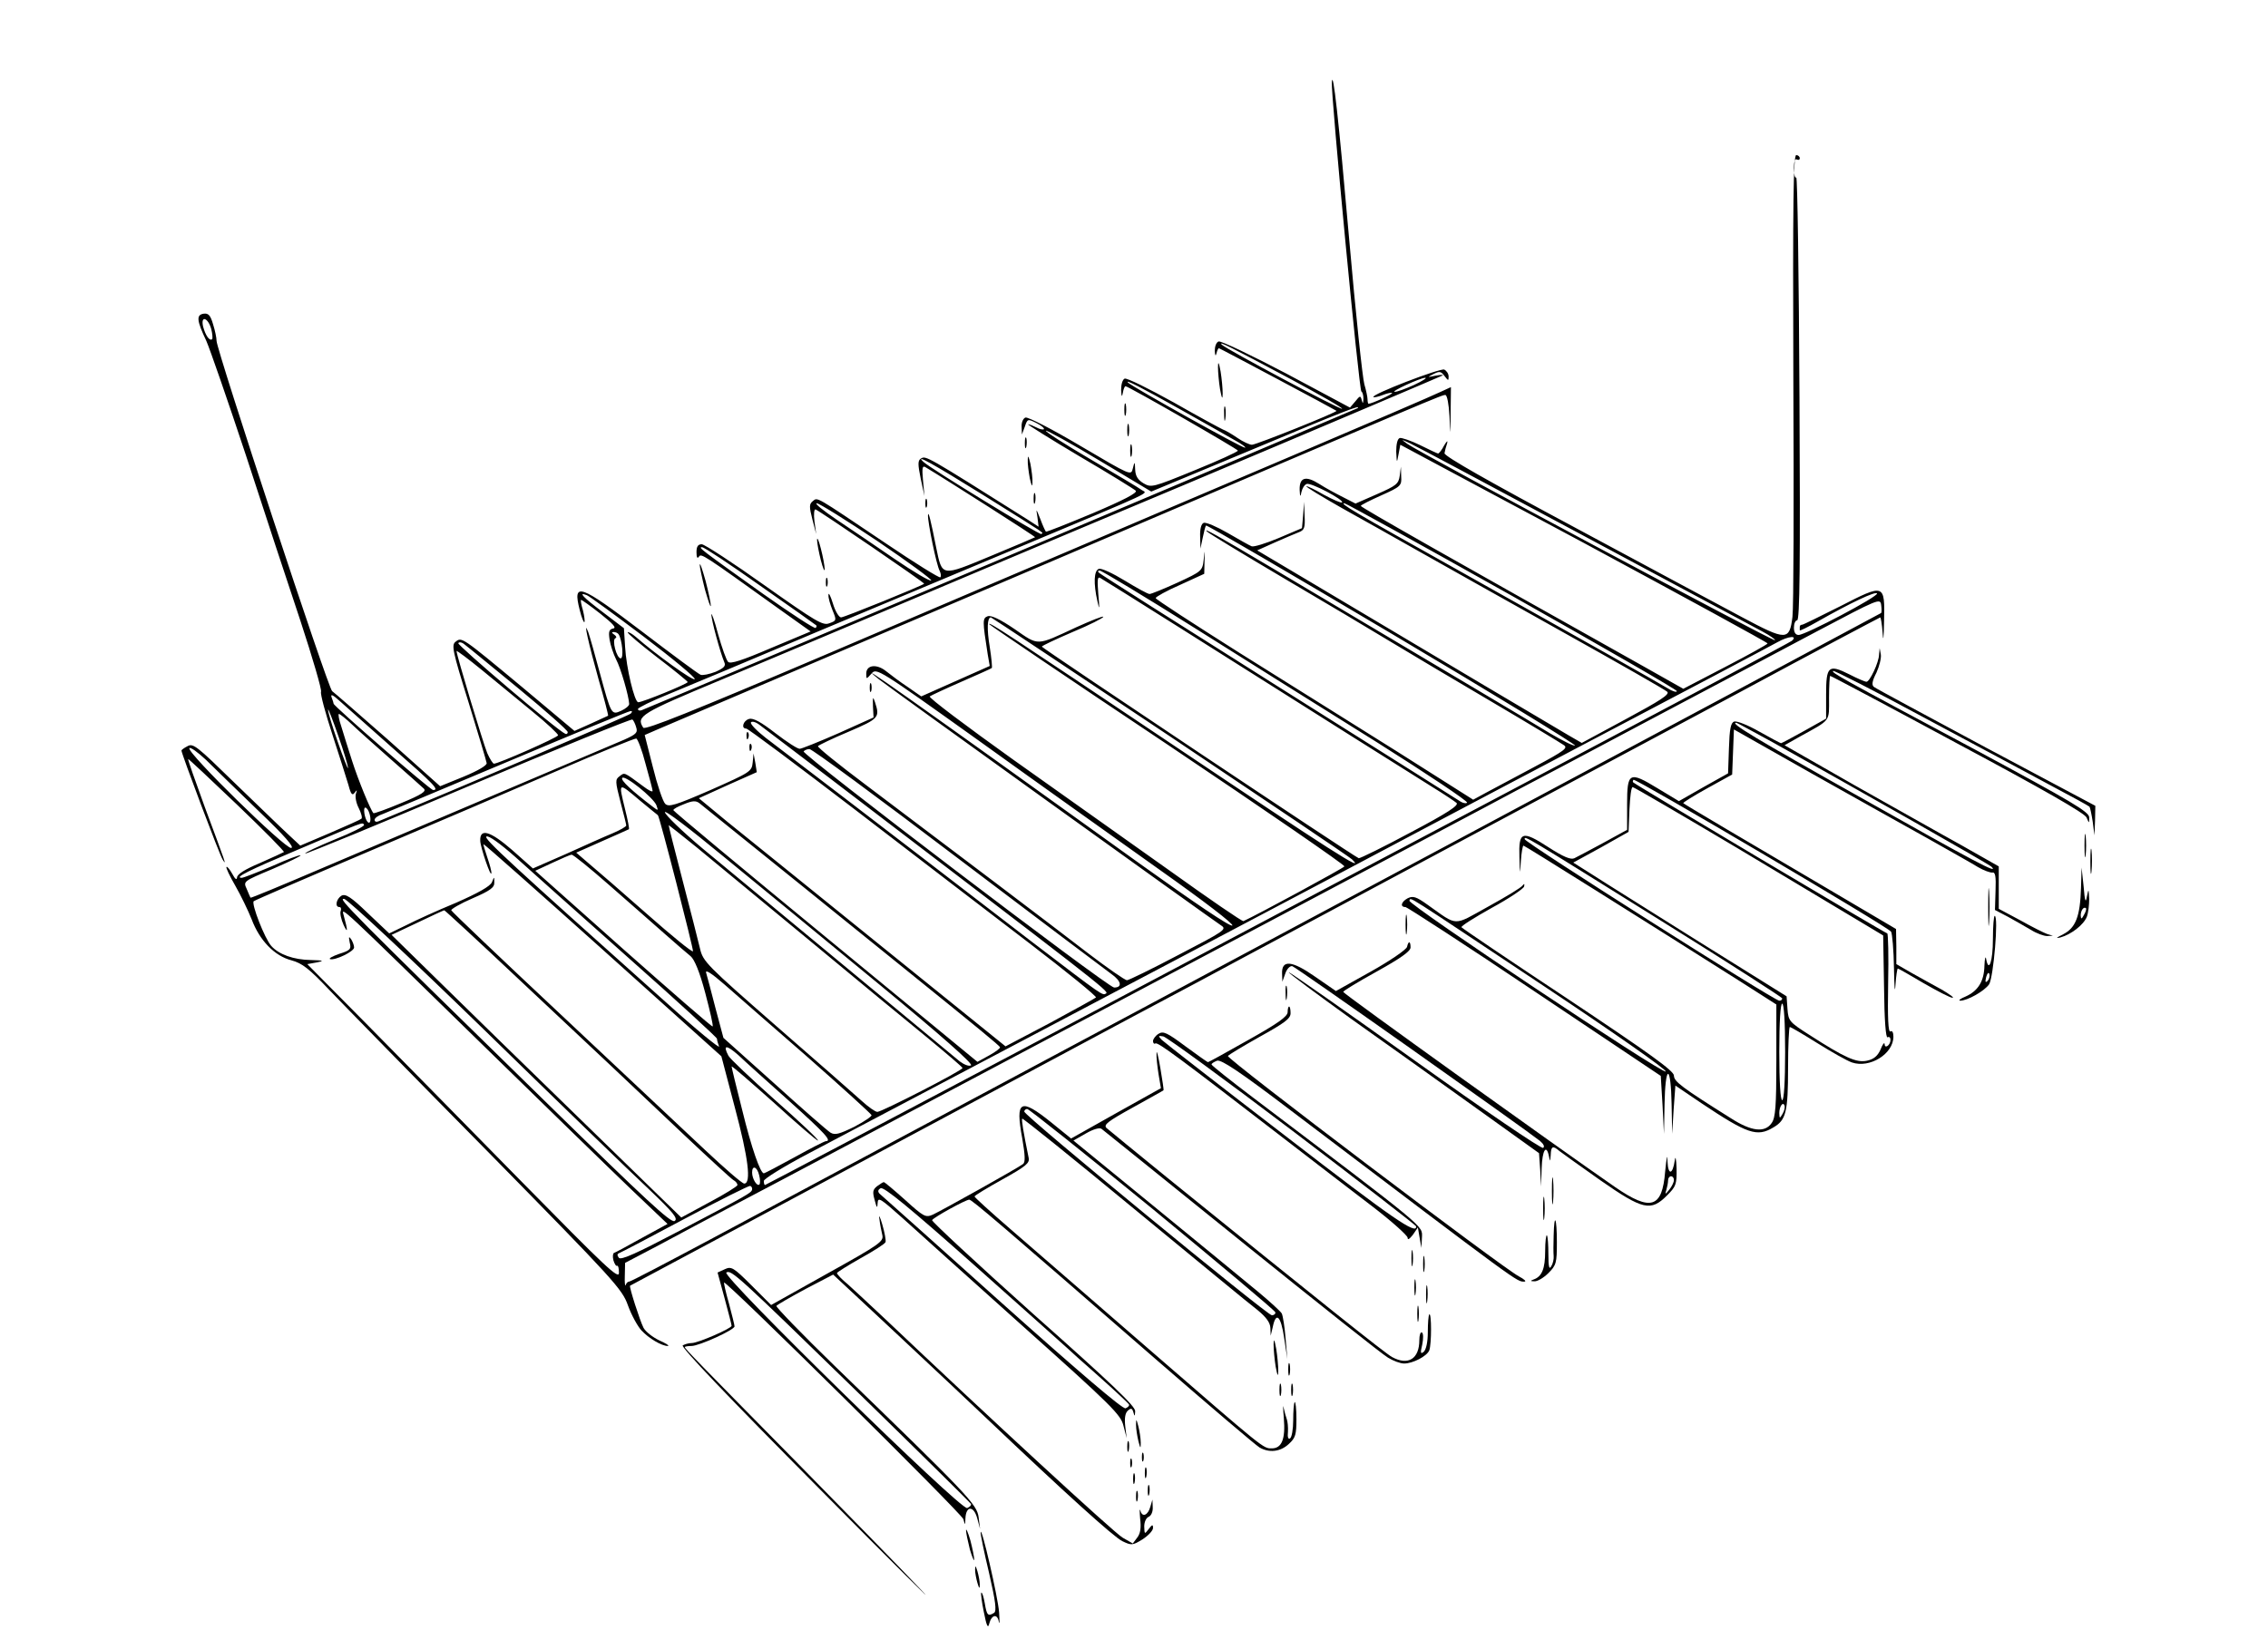 <?xml version="1.0" standalone="no"?>
<!DOCTYPE svg PUBLIC "-//W3C//DTD SVG 20010904//EN"
 "http://www.w3.org/TR/2001/REC-SVG-20010904/DTD/svg10.dtd">
<svg version="1.0" xmlns="http://www.w3.org/2000/svg"
 width="775pt" height="557pt" viewBox="0 0 775 557"
 preserveAspectRatio="xMidYMid meet">

<g transform="translate(0,557) scale(0.1,-0.1)"
fill="#000000" stroke="none">
<path d="M4551 5290 c-4 -38 93 -1055 101 -1058 4 -2 7 -13 7 -25 -1 -17 -2
-18 -6 -4 -4 16 -6 15 -22 -5 l-18 -21 -217 116 c-120 63 -224 113 -232 110
-8 -3 -13 -17 -13 -32 1 -17 3 -20 6 -8 2 9 6 17 8 17 3 0 397 -210 402 -214
5 -4 -274 -116 -289 -116 -8 0 -30 10 -49 23 -19 13 -41 26 -50 29 -9 4 -85
45 -169 93 -85 47 -159 84 -167 81 -7 -3 -12 -19 -12 -38 1 -24 3 -27 6 -10 2
12 6 22 9 22 10 0 384 -215 384 -220 0 -4 -66 -34 -147 -67 -144 -59 -149 -60
-175 -45 -20 12 -28 25 -29 47 -1 29 -2 29 -8 4 -6 -25 -6 -25 -179 77 -96 57
-180 100 -188 97 -8 -3 -14 -17 -13 -32 l1 -26 10 27 c9 27 10 27 40 12 16 -8
28 -18 25 -21 -3 -2 -14 0 -25 6 -12 6 -24 11 -29 11 -4 0 74 -49 175 -109
101 -59 188 -113 193 -118 7 -7 -41 -32 -147 -77 -86 -36 -159 -65 -160 -63
-2 2 -11 21 -19 43 -15 37 -15 38 -10 7 l4 -33 -37 24 c-349 220 -348 219
-365 209 -11 -7 -11 -19 -1 -68 l13 -60 -5 53 c-4 44 -2 52 9 45 67 -40 376
-237 374 -239 -1 -1 -69 -30 -151 -64 -171 -71 -166 -72 -187 29 -19 96 -27
127 -28 110 -1 -23 29 -171 40 -190 4 -9 6 -19 2 -22 -3 -3 -87 49 -186 116
-247 166 -232 158 -250 144 -12 -10 -12 -19 -1 -62 l13 -50 -6 44 c-3 24 -1
42 4 40 18 -8 374 -251 371 -254 -10 -8 -273 -115 -284 -115 -7 0 -20 21 -28
48 -8 26 -15 39 -15 29 -1 -10 6 -33 14 -53 14 -34 14 -35 -11 -44 -22 -9 -45
5 -222 130 -108 77 -205 140 -214 140 -13 0 -18 -8 -18 -27 0 -18 3 -23 8 -16
8 13 12 10 274 -178 l108 -77 -136 -57 c-98 -42 -138 -55 -146 -47 -6 6 -21
48 -34 94 -12 46 -23 76 -23 68 -1 -16 30 -130 44 -163 6 -13 -1 -20 -30 -33
-21 -8 -44 -13 -51 -10 -8 3 -97 69 -198 146 -217 165 -240 173 -215 75 6 -25
14 -44 16 -41 2 2 0 20 -5 40 -6 20 -9 36 -6 36 2 0 32 -21 65 -47 44 -35 57
-49 44 -51 -14 -3 -16 -11 -12 -38 3 -19 13 -49 22 -67 16 -29 44 -127 45
-153 0 -6 -12 -16 -27 -23 -34 -15 -34 -15 -73 128 -17 64 -35 127 -40 141
-19 50 2 -43 36 -164 19 -65 33 -120 32 -122 -2 -1 -28 -13 -59 -27 l-56 -25
-179 150 c-208 173 -206 171 -227 155 -15 -11 -11 -31 44 -207 33 -107 61
-201 62 -208 1 -8 -30 -26 -78 -46 l-81 -33 -178 159 c-99 87 -185 162 -191
166 -13 7 -395 1166 -395 1197 0 10 -5 35 -12 57 -9 31 -16 38 -32 36 -26 -4
-24 -23 9 -93 12 -27 73 -203 135 -390 61 -187 145 -443 187 -568 41 -125 73
-234 70 -241 -3 -7 15 -74 39 -147 24 -74 49 -152 55 -173 8 -31 13 -36 21
-25 8 11 9 10 4 -4 -3 -10 1 -32 10 -49 8 -16 13 -33 9 -36 -3 -3 -52 -25
-108 -49 l-101 -43 -46 43 c-25 23 -106 102 -182 175 -123 120 -138 133 -157
122 -12 -6 -21 -13 -21 -15 0 -10 131 -359 141 -373 14 -22 12 -17 -62 182
-32 88 -58 161 -56 162 1 1 76 -69 167 -156 91 -87 163 -160 160 -162 -3 -2
-40 -19 -83 -38 -50 -21 -77 -38 -77 -49 -1 -10 -7 -5 -16 12 -9 16 -18 27
-20 24 -3 -2 11 -31 30 -64 19 -33 44 -85 56 -115 27 -72 78 -125 136 -140 37
-10 61 -29 131 -103 47 -49 291 -299 542 -553 431 -439 457 -467 477 -524 12
-33 33 -71 46 -85 25 -27 69 -53 90 -53 7 0 -6 9 -29 19 -23 11 -47 30 -54 43
-12 23 -50 141 -46 144 1 1 169 90 372 199 204 109 523 280 710 380 187 100
473 253 635 340 162 86 327 174 365 195 142 76 1235 661 1704 911 265 143 485
259 486 259 2 0 6 -24 8 -52 2 -35 4 -21 5 38 3 130 2 130 -150 52 -68 -34
-126 -63 -130 -63 -5 0 -8 -3 -8 -7 0 -5 0 -10 0 -12 0 -3 28 11 63 31 111 63
196 103 201 95 6 -10 -244 -142 -268 -142 -10 0 -16 8 -16 25 0 14 5 25 11 25
9 0 11 195 8 759 -2 417 -7 757 -11 754 -5 -2 -8 12 -8 32 0 22 4 34 10 30 6
-3 10 -1 10 4 0 6 -6 11 -12 11 -10 0 -12 -157 -10 -762 2 -420 1 -787 -3
-816 -10 -82 -21 -82 -171 -2 -71 38 -329 176 -574 308 -288 154 -445 243
-444 253 1 7 5 23 9 34 3 11 -1 8 -10 -7 -8 -16 -18 -28 -21 -28 -2 0 -30 13
-62 29 -31 15 -63 26 -69 24 -8 -3 -12 -21 -12 -46 2 -41 2 -41 8 -9 l6 32
628 -336 c345 -186 627 -340 627 -343 0 -3 -65 -39 -144 -80 l-144 -75 -133
75 c-641 359 -969 545 -969 550 0 3 32 19 70 36 67 30 70 33 68 65 l-1 33 -4
-31 c-4 -28 -12 -34 -78 -63 l-73 -32 -43 22 c-24 12 -61 32 -81 45 -46 29
-68 23 -67 -20 1 -24 3 -26 6 -8 3 13 10 25 18 28 14 6 129 -55 121 -63 -3 -3
-30 9 -62 26 -31 18 -58 31 -60 29 -2 -2 52 -35 119 -73 67 -37 187 -105 267
-150 80 -45 300 -169 490 -275 190 -106 351 -198 357 -204 10 -9 -25 -31 -140
-93 l-152 -82 -45 26 c-40 23 -434 257 -899 534 l-165 98 60 27 c32 14 69 30
82 35 19 7 22 15 20 56 l-2 48 -3 -45 -4 -45 -80 -34 c-43 -18 -85 -31 -92
-28 -6 2 -43 23 -81 45 -38 22 -75 38 -83 35 -8 -3 -13 -20 -12 -47 l1 -41 8
38 c4 20 9 39 11 41 2 3 289 -165 638 -372 349 -207 629 -378 623 -380 -6 -2
-43 17 -84 41 -64 39 -342 204 -953 567 -187 111 -237 139 -220 123 6 -6 123
-77 260 -158 138 -81 304 -180 370 -220 66 -40 221 -132 345 -205 124 -73 233
-139 243 -146 16 -10 5 -19 -100 -75 -65 -35 -138 -74 -163 -87 l-46 -25 -259
164 c-143 89 -387 243 -543 340 -155 98 -283 181 -283 185 0 4 37 25 83 45
l83 38 1 43 c1 42 1 42 -3 5 -4 -38 -7 -40 -89 -78 -46 -21 -90 -39 -96 -39
-6 0 -44 21 -85 46 -41 25 -80 43 -88 40 -17 -6 -19 -49 -5 -111 7 -32 8 -28
3 24 -4 52 -3 62 8 55 23 -13 416 -261 859 -541 113 -71 237 -149 275 -173 39
-24 75 -48 82 -54 9 -8 -30 -34 -157 -101 -93 -50 -173 -89 -177 -88 -14 4
-1082 718 -1083 723 0 3 47 25 105 50 58 24 105 48 105 52 0 4 -42 -13 -93
-36 -138 -64 -126 -64 -210 -6 -50 34 -80 48 -92 44 -18 -7 -18 -15 0 -130 l7
-40 -117 -52 -117 -52 -46 32 c-26 17 -59 42 -74 54 -32 26 -68 22 -68 -8 0
-20 0 -20 18 0 17 20 22 17 369 -231 193 -139 469 -335 612 -437 157 -111 257
-188 252 -193 -6 -6 -130 78 -313 209 -806 579 -994 712 -894 632 28 -23 1127
-813 1169 -841 20 -13 11 -19 -145 -100 -91 -48 -171 -87 -177 -87 -7 0 -67
42 -134 93 -123 95 -450 342 -759 575 -92 69 -165 128 -163 132 2 3 49 26 104
49 105 45 108 49 91 101 -7 21 -8 19 -7 -14 l2 -38 -120 -54 c-66 -29 -126
-53 -132 -53 -7 -1 -44 23 -83 53 -49 38 -76 53 -90 49 -20 -5 -29 -33 -10
-33 6 0 173 -125 373 -278 199 -153 467 -358 595 -456 128 -98 230 -181 227
-185 -3 -3 -74 -42 -157 -87 l-152 -80 -425 343 c-234 189 -470 380 -525 424
l-98 81 99 45 99 44 -5 32 -6 32 -3 -31 c-3 -31 -9 -34 -144 -94 -122 -53
-143 -59 -155 -47 -8 8 -27 64 -42 125 l-28 110 46 20 c25 11 613 261 1306
557 1390 593 1371 585 1384 585 6 0 12 -33 14 -72 3 -73 3 -73 4 13 l1 86 -37
-17 c-20 -10 -250 -109 -511 -220 -261 -111 -590 -251 -730 -311 -140 -60
-529 -225 -865 -369 -446 -190 -611 -256 -617 -247 -25 39 -9 49 267 164 149
63 365 153 480 202 116 49 608 257 1095 461 487 205 887 375 890 377 3 3 -9 2
-25 -1 -29 -6 -29 -6 -6 6 20 10 25 9 37 -7 13 -17 14 -17 14 -2 0 10 -7 20
-15 24 -15 5 -250 -85 -242 -94 2 -2 17 1 32 7 15 6 30 9 32 7 3 -4 -70 -37
-81 -37 -1 0 -3 7 -3 15 0 8 -5 32 -11 52 -6 21 -30 245 -52 498 -36 411 -55
580 -59 535z m-3829 -845 c4 -16 5 -31 3 -34 -9 -8 -23 13 -31 43 -9 39 17 31
28 -9z m3691 -172 c98 -53 176 -97 173 -100 -4 -5 -395 203 -411 219 -13 14
26 -6 238 -119z m418 -19 c-29 -13 -59 -24 -65 -23 -16 0 86 47 104 48 8 0 -9
-11 -39 -25z m-791 -87 c69 -39 148 -83 175 -99 28 -15 45 -28 39 -28 -12 0
-383 207 -399 222 -14 14 41 -14 185 -95z m599 8 c-4 -3 -2332 -986 -2446
-1032 -7 -3 -13 -1 -13 4 0 4 46 27 103 50 56 23 291 121 522 219 231 97 542
227 690 289 463 194 426 177 407 190 -9 7 -88 54 -175 105 -87 51 -156 95
-153 98 3 2 85 -43 183 -102 l177 -106 346 144 c317 133 372 154 359 141z
m776 -438 c308 -165 581 -311 607 -325 26 -14 46 -28 43 -30 -5 -5 -1217 642
-1256 671 -23 17 -23 17 11 1 19 -9 287 -152 595 -317z m-2055 141 c227 -142
205 -127 198 -133 -4 -5 -379 224 -402 246 -33 30 32 -6 204 -113z m-362 -157
c106 -72 188 -132 184 -135 -5 -3 -61 30 -124 73 -63 43 -152 104 -199 135
-46 31 -77 56 -68 56 8 0 101 -58 207 -129z m2168 -187 c310 -175 564 -321
564 -326 0 -5 -15 -1 -32 10 -45 27 -265 151 -713 402 -368 206 -408 230 -391
230 5 0 262 -142 572 -316z m-2568 34 c103 -72 189 -133 191 -135 2 -1 2 -6
-2 -9 -3 -4 -84 49 -179 116 -213 152 -224 160 -209 160 7 0 96 -59 199 -132z
m1484 -144 c172 -108 453 -285 625 -392 171 -108 309 -200 306 -205 -2 -4 -15
-2 -26 6 -12 8 -292 184 -622 392 -330 208 -604 382 -609 387 -6 5 -5 8 2 8 6
0 152 -88 324 -196z m-1882 -30 c99 -75 177 -140 174 -145 -5 -8 -136 87 -201
144 -13 11 -25 18 -28 16 -2 -3 43 -41 100 -85 57 -43 104 -82 105 -85 0 -6
-154 -69 -169 -69 -13 0 -41 118 -45 189 l-4 64 -71 54 c-69 52 -87 71 -56 59
8 -3 96 -67 195 -142z m4228 81 c-3 -2 -798 -428 -1438 -770 -614 -328 -2306
-1233 -2563 -1371 -148 -79 -272 -144 -277 -144 -5 0 -10 -5 -12 -12 -2 -6 -4
8 -3 32 l1 44 120 63 c65 35 175 94 244 130 69 36 233 123 365 193 132 70 692
367 1245 660 553 293 1037 549 1075 570 39 20 237 125 440 233 204 108 467
247 585 310 208 110 215 113 218 90 2 -14 2 -26 0 -28z m-2431 -421 c334 -224
615 -413 623 -421 50 -49 -75 31 -598 382 -595 399 -642 430 -642 422 0 -2
274 -188 610 -412 335 -225 607 -412 604 -416 -3 -6 -297 -165 -345 -187 -4
-2 -116 75 -250 171 -134 95 -376 267 -537 381 -161 115 -290 212 -285 216 4
3 53 26 108 50 55 24 102 45 104 47 2 1 -1 34 -7 72 -10 60 -9 101 4 101 2 0
277 -183 611 -406z m-1883 348 c12 -19 18 -82 7 -82 -14 0 -31 64 -18 69 5 2
3 7 -4 12 -9 6 -10 9 -2 9 6 0 14 -3 17 -8z m4009 -22 c-4 -4 -359 -193 -788
-420 -429 -227 -1216 -644 -1749 -927 -533 -282 -970 -513 -972 -513 -2 0 -4
6 -4 14 0 7 69 50 153 94 867 457 1750 922 2092 1104 182 96 425 225 540 285
362 190 638 336 680 359 36 20 69 23 48 4z m-4350 -164 c92 -76 167 -142 167
-148 0 -5 -4 -8 -8 -6 -26 10 -370 303 -366 310 3 5 13 3 22 -5 10 -7 92 -75
185 -151z m49 -80 c48 -39 86 -75 85 -79 -2 -8 -204 -97 -219 -97 -4 0 -14 16
-23 36 -14 34 -105 335 -105 349 0 3 39 -26 88 -66 48 -39 126 -104 174 -143z
m-482 -121 c145 -127 162 -145 140 -145 -10 0 -340 287 -340 295 0 2 -3 12 -7
22 -4 12 4 9 28 -13 19 -17 99 -88 179 -159z m-151 -70 c0 -5 -16 35 -35 90
-19 54 -34 104 -33 110 0 5 16 -35 35 -90 19 -54 34 -104 33 -110z m966 186
c-7 -7 -589 -255 -862 -368 -7 -3 -13 -1 -13 5 0 6 12 15 28 20 15 6 209 87
432 181 223 94 409 171 415 171 6 0 6 -3 0 -9z m-950 -39 c22 -21 83 -75 135
-121 52 -46 101 -89 108 -96 10 -9 -5 -20 -78 -50 -50 -21 -92 -36 -94 -34
-10 11 -52 113 -73 179 -13 41 -30 94 -37 118 -8 23 -11 42 -8 42 4 0 25 -17
47 -38z m969 -8 c6 -18 -1 -24 -41 -42 -50 -21 -628 -267 -1037 -441 -131 -56
-239 -101 -240 -99 -1 2 -7 15 -13 30 -12 26 -12 26 88 68 55 24 98 44 96 47
-3 2 -46 -14 -97 -37 -52 -22 -98 -40 -104 -40 -27 0 23 25 189 95 231 98 223
96 229 86 3 -4 -42 -27 -100 -50 -58 -24 -103 -45 -101 -48 3 -2 254 101 558
230 305 129 557 231 560 228 4 -3 10 -16 13 -27z m658 -171 c903 -689 959
-731 948 -738 -13 -8 -7 -12 -251 174 -546 420 -859 659 -912 699 -31 24 -54
48 -51 53 3 5 16 2 29 -8 13 -10 120 -91 237 -180z m-626 46 c13 -46 24 -88
24 -92 0 -5 -14 2 -31 15 -68 50 -64 49 -82 35 -15 -11 -15 -17 3 -87 11 -41
20 -78 20 -81 0 -4 -21 -16 -47 -27 -27 -11 -98 -43 -160 -71 l-112 -49 -71
63 c-75 65 -111 76 -109 31 1 -23 37 -128 38 -110 1 6 -6 31 -14 54 -8 24 -14
44 -13 45 2 1 185 -161 408 -361 l405 -364 46 -175 c46 -172 57 -260 32 -260
-7 0 -67 52 -134 115 -67 63 -289 271 -493 463 -204 191 -372 351 -374 356 -1
4 31 23 73 41 60 26 75 37 74 54 0 21 0 21 -8 1 -6 -14 -47 -37 -122 -70 -63
-26 -140 -61 -171 -77 l-58 -28 -73 69 c-58 56 -76 67 -90 60 -18 -11 -24 -39
-7 -39 5 0 7 -6 4 -14 -3 -7 2 -29 10 -47 15 -32 15 -20 0 34 -8 29 -17 37
464 -433 217 -212 450 -439 518 -504 l125 -119 -88 -48 c-48 -27 -91 -50 -95
-51 -4 -2 -5 -13 -2 -25 4 -13 9 -21 13 -19 3 2 6 -8 6 -24 0 -24 -43 17 -335
314 -184 187 -423 431 -532 541 l-198 200 33 6 c26 5 23 7 -21 8 -59 1 -109
19 -135 48 -23 26 -69 145 -60 153 5 4 181 80 393 170 212 90 502 214 645 276
143 62 264 111 269 110 5 -1 20 -40 32 -87z m-1323 -160 c91 -87 124 -125 112
-127 -20 -4 -357 326 -348 341 3 5 28 -13 57 -40 28 -28 109 -106 179 -174z
m2390 -162 c271 -205 507 -383 525 -396 34 -24 38 -46 9 -46 -21 0 -1067 796
-1061 807 3 4 12 8 20 8 9 0 237 -168 507 -373z m-1030 181 c7 -19 6 -19 -10
-7 -75 57 -112 92 -107 100 7 13 107 -67 117 -93z m-55 15 c32 -26 58 -48 60
-49 6 -4 122 -458 120 -465 -2 -5 -73 53 -158 128 -85 75 -174 152 -198 172
l-43 37 88 39 c48 21 90 40 92 41 2 2 -4 32 -13 68 -23 95 -25 94 52 29z m537
-278 c176 -142 352 -284 390 -315 224 -181 300 -243 302 -249 2 -3 -15 -16
-37 -28 l-40 -22 -519 427 c-286 235 -520 430 -520 433 -1 4 16 13 37 21 29
12 40 12 52 3 8 -7 159 -128 335 -270z m-1462 233 c6 -21 2 -36 -7 -27 -10 11
-16 49 -8 49 5 0 12 -10 15 -22z m1741 -582 c211 -174 322 -272 314 -277 -7
-4 -23 2 -39 14 -45 37 -743 615 -878 727 -69 58 -127 114 -129 124 -2 10 85
-56 200 -151 113 -92 352 -289 532 -437z m-622 467 c52 -43 225 -186 384 -317
159 -132 342 -283 406 -335 64 -53 117 -98 117 -101 1 -8 -276 -150 -291 -150
-7 0 -31 17 -54 38 -22 20 -153 135 -291 255 -238 208 -251 221 -261 265 -6
26 -33 131 -60 235 -27 103 -48 187 -47 187 1 0 45 -35 97 -77z m-234 -377
c166 -147 302 -272 302 -276 0 -5 3 -16 7 -26 4 -10 -79 58 -183 152 -525 469
-623 559 -612 565 7 5 47 -24 98 -69 47 -42 221 -198 388 -346z m-65 248 c67
-59 152 -133 189 -166 37 -33 77 -67 88 -76 13 -11 31 -54 50 -126 16 -61 28
-112 25 -114 -2 -2 -139 117 -305 264 l-301 268 58 27 c32 15 62 28 66 28 5 1
64 -47 130 -105z m-428 -494 c251 -245 504 -490 562 -544 85 -81 101 -101 88
-109 -13 -7 -101 75 -433 400 -685 670 -719 704 -696 701 12 -2 221 -197 479
-448z m118 173 c289 -271 355 -333 566 -533 85 -80 160 -149 167 -153 8 -4 14
-12 14 -17 0 -4 -43 -31 -96 -59 l-96 -52 -341 332 c-188 183 -411 400 -495
483 l-154 151 89 42 c48 23 89 42 91 42 1 1 116 -105 255 -236z m987 -266
c118 -104 216 -193 218 -198 2 -4 -25 -22 -59 -40 -51 -25 -66 -29 -81 -20
-10 6 -97 82 -192 168 l-174 156 -27 101 c-14 56 -29 110 -32 121 -4 13 17 0
63 -40 38 -33 165 -145 284 -248z m-62 -151 c121 -109 146 -136 124 -136 -4 0
-53 -25 -107 -55 -55 -30 -102 -55 -105 -55 -12 1 -42 86 -74 217 -20 78 -36
145 -36 148 0 4 65 -53 146 -125 80 -73 147 -130 149 -128 3 3 -63 65 -146
138 -83 74 -155 142 -160 152 -20 38 -7 38 34 2 23 -22 102 -93 175 -158z
m-104 -252 c4 -15 4 -29 1 -32 -8 -8 -25 19 -25 41 0 26 17 20 24 -9z m-24
-49 c-2 -12 -12 -17 -255 -145 -137 -72 -192 -97 -200 -89 -6 8 -7 13 0 16 6
2 107 55 225 118 118 63 219 113 223 112 5 -1 8 -7 7 -12z"/>
<path d="M1195 2349 c6 -23 2 -27 -36 -39 -23 -8 -37 -16 -31 -18 17 -5 82 26
82 40 0 7 -5 20 -10 28 -8 11 -9 9 -5 -11z"/>
<path d="M4162 4315 c0 -16 3 -50 7 -75 6 -33 9 -37 9 -15 0 17 -3 50 -7 75
-6 33 -9 37 -9 15z"/>
<path d="M3842 4170 c0 -19 2 -27 5 -17 2 9 2 25 0 35 -3 9 -5 1 -5 -18z"/>
<path d="M4183 4155 c0 -22 2 -30 4 -17 2 12 2 30 0 40 -3 9 -5 -1 -4 -23z"/>
<path d="M3852 4100 c0 -19 2 -27 5 -17 2 9 2 25 0 35 -3 9 -5 1 -5 -18z"/>
<path d="M3502 4055 c0 -16 2 -22 5 -12 2 9 2 23 0 30 -3 6 -5 -1 -5 -18z"/>
<path d="M3862 4030 c0 -19 2 -27 5 -17 2 9 2 25 0 35 -3 9 -5 1 -5 -18z"/>
<path d="M3512 4000 c-1 -14 3 -43 7 -65 6 -26 9 -31 9 -15 1 14 -3 43 -7 65
-6 26 -9 31 -9 15z"/>
<path d="M3532 3865 c0 -16 2 -22 5 -12 2 9 2 23 0 30 -3 6 -5 -1 -5 -18z"/>
<path d="M3162 3850 c0 -14 2 -19 5 -12 2 6 2 18 0 25 -3 6 -5 1 -5 -13z"/>
<path d="M2792 3725 c0 -11 6 -42 13 -70 7 -27 13 -41 13 -30 0 11 -6 43 -13
70 -7 28 -13 41 -13 30z"/>
<path d="M2391 3640 c0 -8 8 -46 18 -85 11 -38 19 -63 20 -55 0 8 -8 47 -18
85 -11 39 -19 63 -20 55z"/>
<path d="M2822 3580 c0 -14 2 -19 5 -12 2 6 2 18 0 25 -3 6 -5 1 -5 -13z"/>
<path d="M6421 3333 c-1 -28 -32 -93 -43 -93 -5 0 -31 11 -58 25 -72 36 -80
29 -80 -69 l0 -82 -75 -42 c-41 -23 -77 -42 -79 -42 -2 0 -36 18 -75 40 -38
22 -77 37 -85 34 -12 -4 -16 -26 -18 -91 l-3 -86 -84 -47 -84 -48 -73 44 c-97
59 -104 55 -104 -55 l0 -87 -82 -45 c-45 -24 -89 -48 -98 -52 -12 -6 -37 4
-88 37 -91 59 -103 55 -100 -33 2 -63 2 -64 5 -13 2 28 6 52 9 52 4 0 401
-249 742 -465 l122 -78 0 -191 c0 -157 -3 -196 -16 -214 -23 -34 -69 -29 -139
16 -169 106 -195 126 -195 146 0 16 -82 75 -361 261 -198 131 -362 242 -365
246 -2 4 44 33 103 66 59 32 108 65 111 73 2 10 1 11 -5 4 -4 -7 -57 -39 -117
-72 -123 -68 -102 -69 -208 6 -39 28 -50 31 -68 22 -22 -12 -27 -30 -7 -30 6
-1 206 -130 442 -289 l430 -288 6 -99 5 -99 2 103 c1 60 6 102 12 102 6 0 11
-42 12 -102 l2 -103 5 83 6 82 90 -61 c156 -104 189 -116 245 -82 43 25 50 52
50 203 0 77 3 140 6 140 4 0 46 -25 94 -55 48 -30 101 -60 118 -66 61 -21 142
29 142 88 0 14 -4 22 -10 18 -8 -5 -10 47 -8 164 2 94 0 171 -3 171 -6 0 -859
507 -868 516 -2 2 -2 6 1 9 6 6 870 -503 880 -519 4 -6 9 -63 10 -126 1 -63 3
-89 5 -57 2 31 6 57 8 57 2 0 41 -22 88 -50 47 -27 91 -50 99 -50 7 0 -10 12
-37 28 -28 15 -74 41 -103 57 l-52 30 0 60 -1 60 -212 125 c-298 175 -511 301
-515 305 -2 2 35 25 82 51 l85 47 3 77 3 77 265 -150 c146 -82 326 -183 400
-224 74 -42 151 -85 170 -97 19 -11 41 -19 48 -18 10 2 13 -12 11 -62 l-2 -66
44 -23 c24 -13 60 -34 79 -45 19 -12 44 -21 55 -21 l20 1 -20 6 c-11 4 -53 25
-92 47 l-73 39 0 73 0 72 -127 72 c-71 39 -235 132 -367 206 l-238 136 53 30
c107 59 99 49 99 132 0 41 2 75 4 75 3 0 199 -104 436 -232 292 -156 435 -238
440 -252 9 -21 9 -21 9 0 1 19 -59 54 -386 230 -472 252 -495 265 -489 271 2
3 141 -68 308 -158 167 -89 362 -194 433 -232 72 -38 132 -71 135 -74 2 -2 7
-25 11 -51 l6 -47 2 50 1 51 -372 198 c-205 110 -378 203 -384 208 -9 6 -7 20
8 49 10 22 17 50 15 62 l-4 22 -2 -22z m-365 -299 c289 -161 740 -417 749
-426 29 -29 -60 18 -448 237 -362 203 -448 255 -424 255 2 0 57 -30 123 -66z
m-115 -365 c195 -117 386 -231 424 -254 l70 -42 3 -177 c1 -112 6 -175 12
-171 6 3 10 -1 10 -9 0 -18 -20 -32 -20 -14 -1 7 -7 -1 -14 -19 -10 -22 -23
-33 -46 -38 -36 -8 -76 10 -197 88 -69 44 -72 48 -75 89 l-3 43 -300 187
c-165 104 -329 206 -364 229 l-65 41 95 52 94 53 3 77 c2 42 6 76 11 76 4 0
167 -95 362 -211z m-252 -254 c220 -137 400 -253 401 -257 0 -5 -4 -8 -10 -8
-17 0 -870 541 -870 552 0 12 -11 19 479 -287z m-415 -214 c236 -157 423 -288
418 -293 -10 -10 -883 572 -876 584 7 11 -32 35 458 -291z m826 -226 c0 -103
-4 -165 -10 -165 -6 0 -10 62 -10 165 0 103 4 165 10 165 6 0 10 -62 10 -165z
m-9 -212 c-10 -17 -10 -16 -11 3 0 23 13 41 18 25 2 -6 -1 -18 -7 -28z"/>
<path d="M2972 3220 c0 -14 2 -19 5 -12 2 6 2 18 0 25 -3 6 -5 1 -5 -13z"/>
<path d="M2551 3054 c0 -11 3 -14 6 -6 3 7 2 16 -1 19 -3 4 -6 -2 -5 -13z"/>
<path d="M2561 3014 c0 -11 3 -14 6 -6 3 7 2 16 -1 19 -3 4 -6 -2 -5 -13z"/>
<path d="M7123 2680 c0 -36 2 -50 4 -32 2 17 2 47 0 65 -2 17 -4 3 -4 -33z"/>
<path d="M7143 2625 c0 -38 2 -53 4 -32 2 20 2 52 0 70 -2 17 -4 1 -4 -38z"/>
<path d="M7111 2535 c-3 -97 -18 -136 -61 -158 -24 -12 -27 -15 -10 -11 37 10
80 43 91 71 5 13 8 41 8 61 -2 36 -2 36 -8 7 -4 -23 -7 -15 -11 35 l-7 65 -2
-70z m10 -92 c-8 -15 -10 -15 -11 -2 0 17 10 32 18 25 2 -3 -1 -13 -7 -23z"/>
<path d="M6794 2470 c0 -58 1 -81 3 -52 2 28 2 76 0 105 -2 28 -3 5 -3 -53z"/>
<path d="M4803 2410 c0 -30 2 -43 4 -27 2 15 2 39 0 55 -2 15 -4 2 -4 -28z"/>
<path d="M6810 2361 c0 -76 -14 -117 -23 -69 -2 13 -5 3 -6 -22 -1 -54 -22
-87 -65 -106 -17 -7 -25 -13 -18 -14 25 0 83 33 99 56 15 24 33 234 19 234 -3
0 -6 -36 -6 -79z m-18 -143 c-8 -8 -9 -4 -5 13 4 13 8 18 11 10 2 -7 -1 -18
-6 -23z"/>
<path d="M4808 2334 c-2 -9 -57 -47 -123 -84 l-120 -67 -71 49 c-80 56 -115
59 -113 10 l1 -27 10 28 c5 15 16 27 24 25 12 -3 789 -552 846 -597 13 -11 17
-20 11 -24 -6 -4 -203 130 -438 298 -235 168 -429 304 -431 302 -2 -2 94 -73
213 -159 120 -85 313 -223 430 -307 l212 -152 4 -57 3 -57 2 63 c2 61 16 84
25 40 4 -20 4 -19 6 5 1 30 7 33 30 13 9 -7 72 -52 140 -100 145 -101 172
-107 227 -52 31 31 34 38 33 93 -1 32 -4 45 -6 28 -7 -50 -23 -53 -25 -4 0 28
-3 16 -8 -35 -10 -125 -49 -137 -171 -53 -201 139 -929 661 -929 667 0 4 52
35 115 70 81 45 115 69 115 82 0 22 -7 24 -12 2z m912 -797 c0 -7 -7 -22 -16
-33 -14 -17 -15 -17 -10 -1 3 10 6 25 6 33 0 8 5 14 10 14 6 0 10 -6 10 -13z"/>
<path d="M4393 2175 c0 -22 2 -30 4 -17 2 12 2 30 0 40 -3 9 -5 -1 -4 -23z"/>
<path d="M4400 2111 c0 -15 -34 -39 -134 -95 -74 -42 -136 -76 -138 -76 -3 0
-37 25 -77 54 -63 47 -76 53 -92 43 -10 -6 -19 -18 -19 -25 0 -7 4 -11 8 -8 9
5 80 -48 442 -327 102 -79 238 -183 302 -232 65 -50 117 -97 118 -105 0 -9 6
-5 18 10 l17 25 6 -35 6 -35 2 37 c1 40 21 24 -576 476 -78 59 -142 110 -143
114 0 4 9 9 19 13 15 4 78 -38 253 -171 792 -600 770 -584 797 -584 8 0 0 8
-19 18 -52 26 -1000 744 -994 753 2 4 52 34 109 66 85 47 105 62 105 80 0 13
-2 23 -5 23 -3 0 -5 -9 -5 -19z m17 -406 c232 -176 422 -323 422 -326 3 -31
-79 25 -439 303 -228 175 -422 326 -430 334 -13 14 -13 15 5 12 11 -2 210
-147 442 -323z"/>
<path d="M3952 1970 c-1 -14 3 -46 7 -72 l8 -47 -154 -86 -153 -86 -69 56
c-105 84 -122 75 -98 -55 10 -58 11 -82 3 -88 -16 -13 -276 -158 -308 -173
-25 -11 -31 -8 -95 50 -37 33 -70 61 -73 61 -3 0 -13 -7 -23 -14 -15 -12 -16
-20 -8 -48 7 -27 9 -29 10 -9 1 21 10 15 84 -51 45 -41 231 -208 414 -372 304
-272 333 -301 342 -339 l11 -42 -5 41 c-3 28 0 45 9 53 11 10 15 8 19 -6 4
-15 5 -14 6 4 1 17 -81 95 -349 333 -192 172 -347 316 -345 320 6 10 115 70
127 70 9 0 105 -82 637 -545 183 -159 343 -295 355 -302 33 -19 71 -15 100 12
23 21 26 32 26 86 0 34 -3 60 -6 57 -3 -4 -5 -31 -5 -62 0 -31 -5 -59 -11 -62
-6 -4 -9 5 -7 22 1 16 -1 36 -4 44 -3 8 -8 26 -11 40 -2 14 -2 -3 1 -37 6 -71
-7 -103 -41 -103 -30 0 -21 -7 -427 345 -190 165 -400 347 -467 405 -67 58
-122 108 -122 111 0 3 43 29 95 58 81 45 94 56 90 74 -18 88 -25 130 -22 134
2 2 175 -137 383 -309 209 -172 398 -328 422 -346 29 -24 42 -42 43 -60 l1
-27 7 29 c11 55 28 39 39 -36 l11 -73 -6 70 c-3 39 -9 77 -13 86 -5 8 -42 42
-82 75 -40 33 -198 163 -351 288 l-279 228 42 24 c26 15 47 21 54 16 6 -5 222
-178 479 -386 257 -207 482 -386 500 -396 18 -11 42 -20 55 -20 30 0 78 25 86
45 8 21 8 130 0 123 -3 -4 -5 -31 -5 -61 0 -34 -6 -60 -14 -67 -11 -9 -12 -4
-5 25 4 20 4 38 -1 41 -5 3 -9 -9 -9 -26 0 -64 -38 -88 -93 -58 -20 10 -252
195 -767 612 -107 87 -201 164 -209 171 -11 11 5 23 90 70 57 32 105 58 105
59 1 1 -4 35 -11 76 -7 41 -13 64 -13 50z m-13 -532 c229 -189 418 -347 419
-353 1 -5 -4 -10 -12 -10 -16 0 -846 682 -846 696 0 5 5 9 10 9 6 0 199 -154
429 -342z m-289 -478 c3 -3 50 -46 105 -94 55 -49 101 -92 103 -96 2 -4 -4
-10 -12 -13 -9 -4 -159 124 -423 360 -224 201 -412 369 -418 374 -6 7 -5 13 4
18 10 7 100 -67 325 -267 171 -152 313 -279 316 -282z"/>
<path d="M5303 1500 c0 -41 2 -58 4 -37 2 20 2 54 0 75 -2 20 -4 3 -4 -38z"/>
<path d="M5273 1440 c0 -36 2 -50 4 -32 2 17 2 47 0 65 -2 17 -4 3 -4 -33z"/>
<path d="M3005 1404 c2 -18 7 -42 10 -55 5 -22 -9 -32 -187 -131 l-193 -108
-67 67 c-62 62 -69 66 -92 55 l-24 -11 24 -88 c13 -48 24 -91 24 -94 0 -9
-115 -59 -136 -59 -11 0 -24 -4 -31 -8 -8 -5 155 -176 465 -488 262 -265 419
-420 347 -345 -71 75 -263 271 -425 436 -333 338 -380 386 -380 391 0 2 10 4
23 4 26 0 147 55 147 67 0 5 -9 40 -19 78 -11 38 -18 71 -17 72 7 7 812 -789
818 -809 6 -22 6 -22 7 3 2 43 28 44 40 1 l10 -37 -5 40 c-6 44 -34 74 -492
517 -112 109 -201 201 -199 205 3 4 48 30 100 58 l94 49 224 -209 c123 -115
260 -244 304 -286 264 -251 431 -402 460 -416 31 -15 35 -15 69 6 20 13 36 30
36 39 0 13 -3 12 -15 -4 -14 -18 -14 -18 -15 9 0 16 7 30 15 33 9 4 15 18 14
33 l-1 26 -7 -24 c-8 -30 -28 -38 -34 -14 -3 10 -3 -2 -1 -27 4 -31 1 -51 -10
-65 l-15 -20 -35 20 c-29 17 -459 413 -810 746 -50 47 -108 101 -128 119 -21
17 -38 35 -38 39 0 3 37 26 81 51 45 25 83 49 85 55 2 5 -3 33 -11 60 -8 28
-13 36 -10 19z m-63 -603 c205 -200 374 -367 376 -371 2 -4 -4 -10 -13 -14
-22 -8 -842 794 -823 805 17 10 37 -8 460 -420z"/>
<path d="M5309 1348 c-1 -29 -1 -61 0 -70 1 -10 -2 -26 -8 -35 -7 -14 -10 -3
-10 40 0 33 -2 61 -5 65 -3 3 -6 -22 -6 -54 0 -60 -11 -87 -40 -97 -11 -4 -11
-6 3 -6 10 -1 32 12 48 28 27 27 29 35 29 105 0 85 -9 105 -11 24z"/>
<path d="M4823 1270 c0 -25 2 -35 4 -22 2 12 2 32 0 45 -2 12 -4 2 -4 -23z"/>
<path d="M4863 1250 c0 -25 2 -35 4 -22 2 12 2 32 0 45 -2 12 -4 2 -4 -23z"/>
<path d="M4833 1170 c0 -25 2 -35 4 -22 2 12 2 32 0 45 -2 12 -4 2 -4 -23z"/>
<path d="M4873 1145 c0 -27 2 -38 4 -22 2 15 2 37 0 50 -2 12 -4 0 -4 -28z"/>
<path d="M4843 1080 c0 -25 2 -35 4 -22 2 12 2 32 0 45 -2 12 -4 2 -4 -23z"/>
<path d="M4352 975 c0 -16 3 -50 7 -75 6 -33 9 -37 9 -15 0 17 -3 50 -7 75 -6
33 -9 37 -9 15z"/>
<path d="M4402 890 c0 -19 2 -27 5 -17 2 9 2 25 0 35 -3 9 -5 1 -5 -18z"/>
<path d="M4372 820 c0 -19 2 -27 5 -17 2 9 2 25 0 35 -3 9 -5 1 -5 -18z"/>
<path d="M4412 820 c0 -19 2 -27 5 -17 2 9 2 25 0 35 -3 9 -5 1 -5 -18z"/>
<path d="M3882 700 c0 -14 4 -38 8 -55 7 -27 8 -27 8 -5 0 14 -4 39 -8 55 -7
27 -8 27 -8 5z"/>
<path d="M3852 625 c0 -16 2 -22 5 -12 2 9 2 23 0 30 -3 6 -5 -1 -5 -18z"/>
<path d="M3902 590 c0 -14 2 -19 5 -12 2 6 2 18 0 25 -3 6 -5 1 -5 -13z"/>
<path d="M3862 570 c0 -14 2 -19 5 -12 2 6 2 18 0 25 -3 6 -5 1 -5 -13z"/>
<path d="M3912 535 c0 -16 2 -22 5 -12 2 9 2 23 0 30 -3 6 -5 -1 -5 -18z"/>
<path d="M3872 515 c0 -16 2 -22 5 -12 2 9 2 23 0 30 -3 6 -5 -1 -5 -18z"/>
<path d="M3922 475 c0 -16 2 -22 5 -12 2 9 2 23 0 30 -3 6 -5 -1 -5 -18z"/>
<path d="M3882 455 c0 -16 2 -22 5 -12 2 9 2 23 0 30 -3 6 -5 -1 -5 -18z"/>
<path d="M3301 340 c0 -8 6 -37 13 -65 8 -27 15 -43 15 -35 0 8 -6 38 -13 65
-8 28 -15 43 -15 35z"/>
<path d="M3351 333 c-1 -6 12 -69 29 -140 22 -96 26 -129 17 -135 -21 -13 -25
-9 -32 33 -4 22 -9 38 -12 36 -2 -3 2 -33 9 -67 9 -46 14 -57 18 -40 8 32 28
36 33 8 3 -13 3 2 1 32 -4 52 -61 299 -63 273z"/>
<path d="M3332 205 c0 -11 4 -31 8 -45 6 -20 8 -21 8 -5 0 11 -4 31 -8 45 -6
20 -8 21 -8 5z"/>
</g>
</svg>
